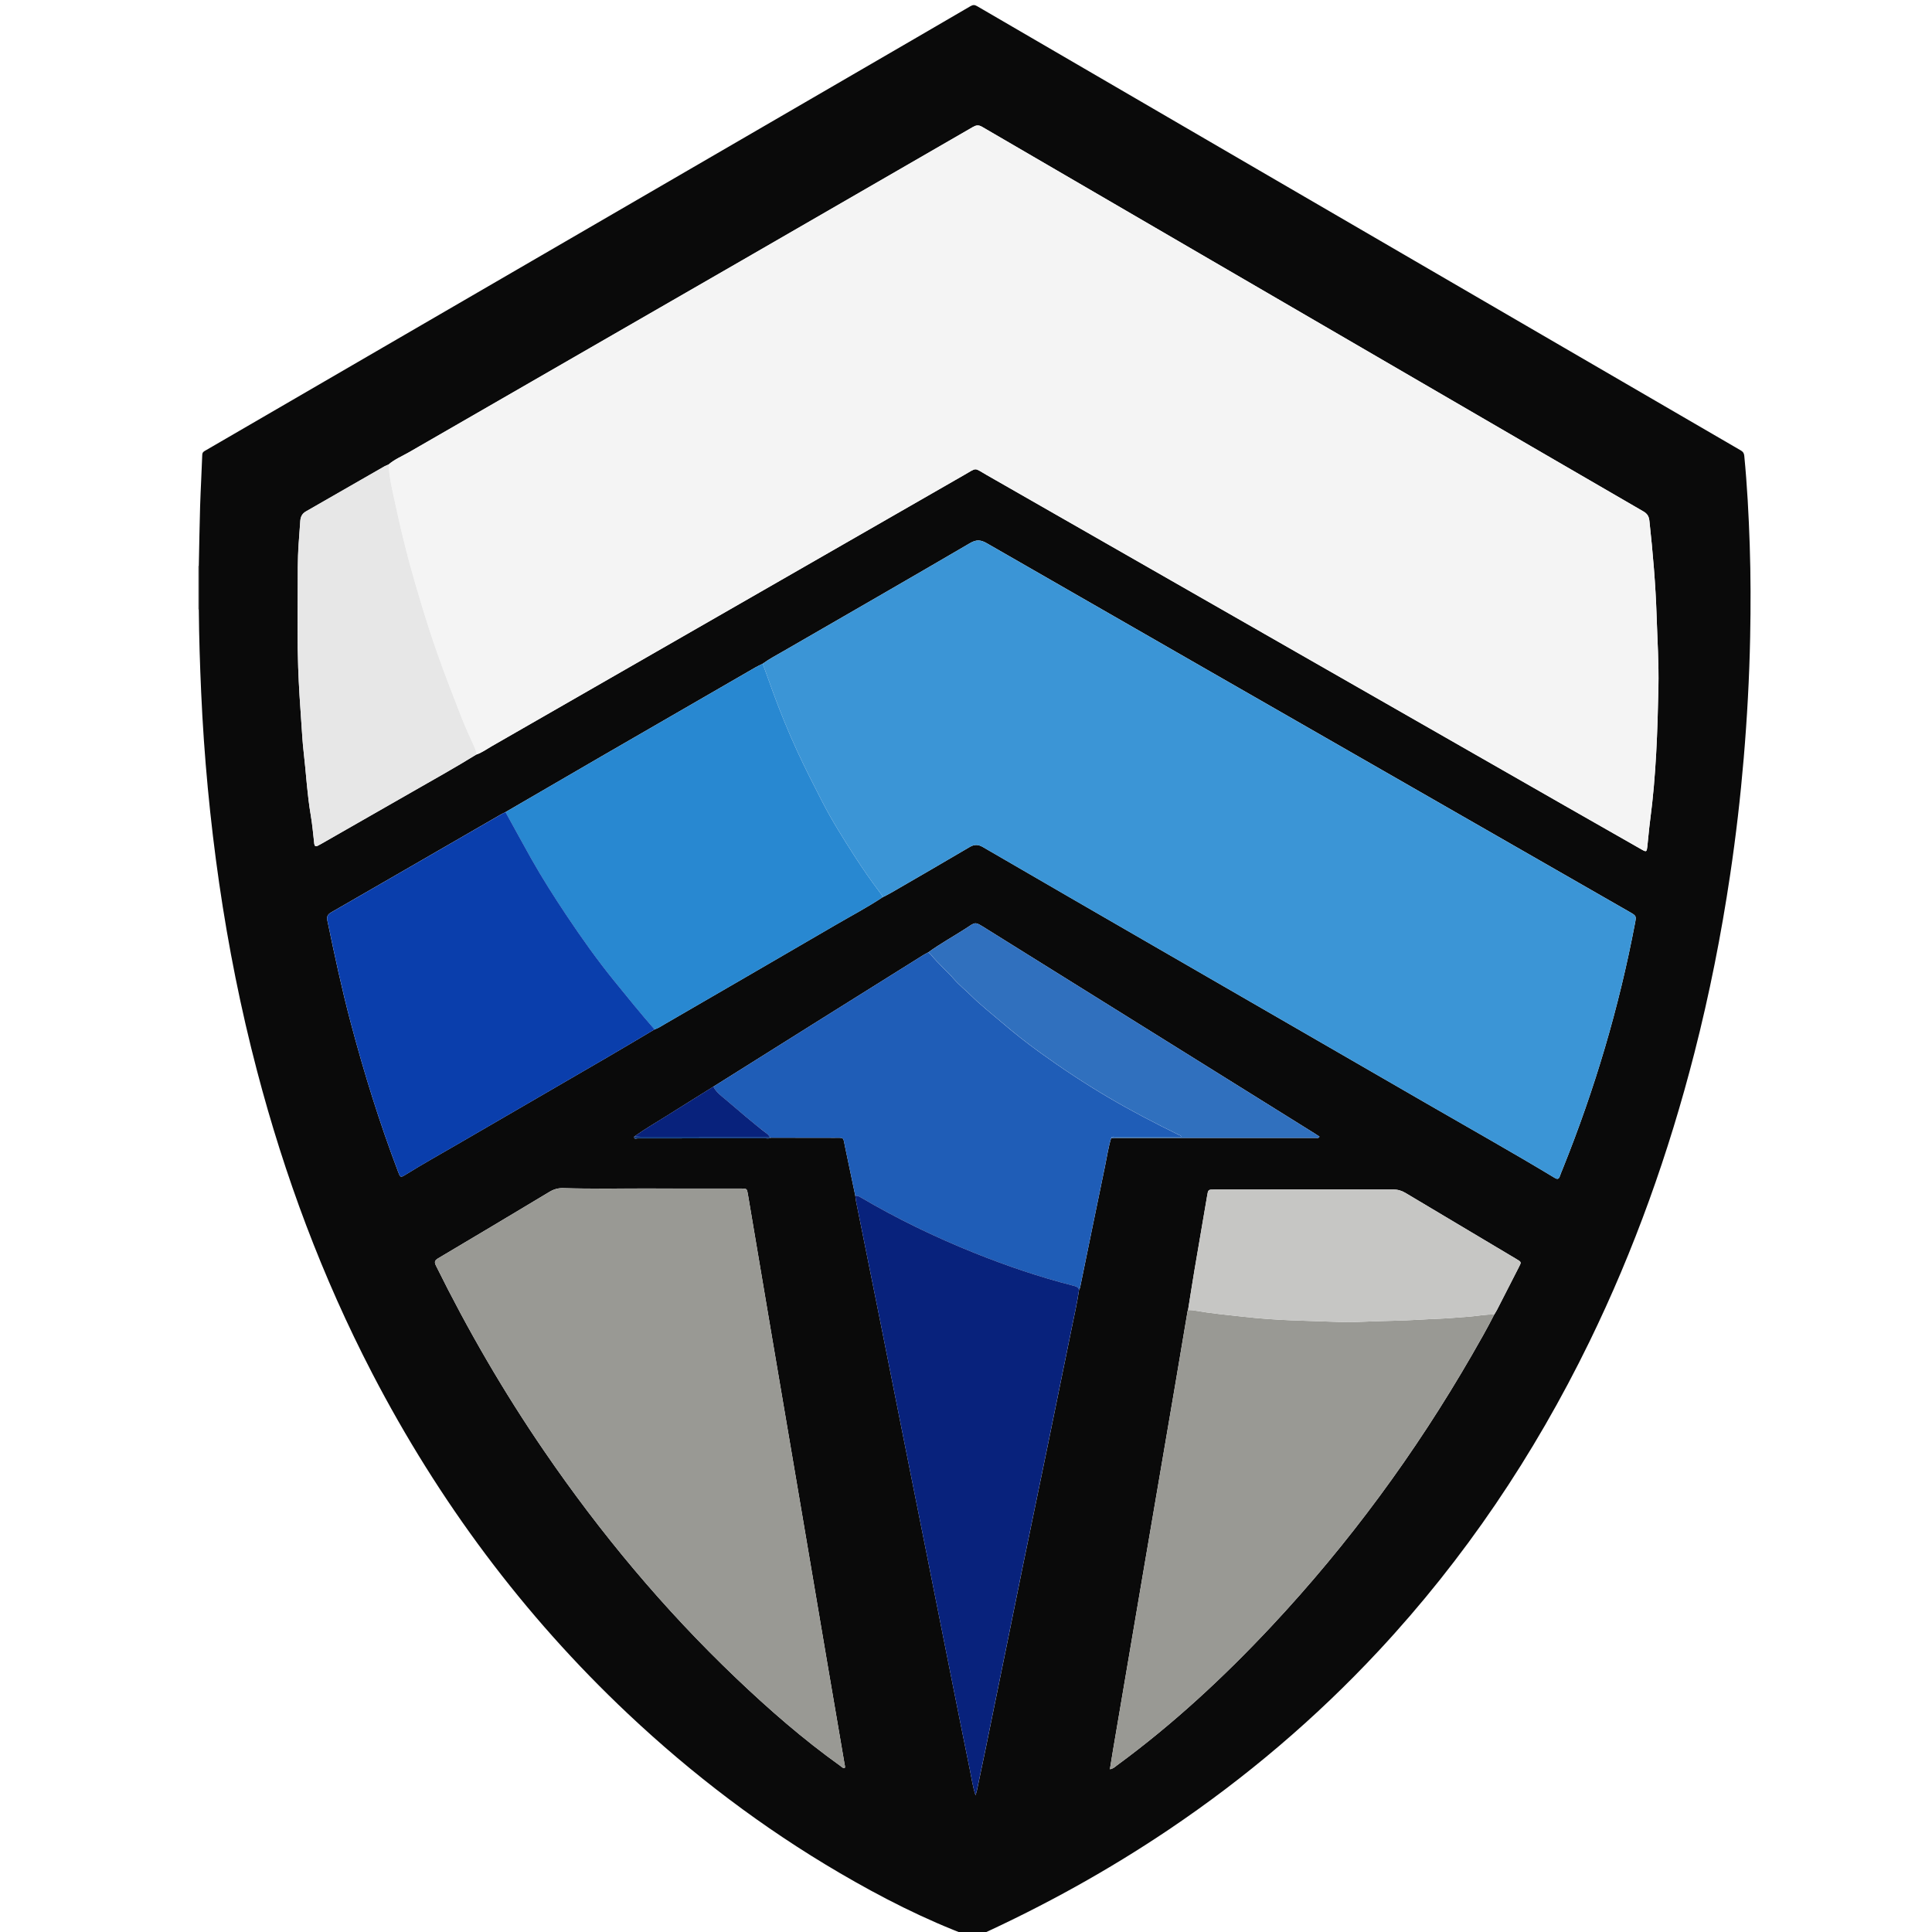 <?xml version="1.0" encoding="utf-8"?>
<!-- Generator: Adobe Illustrator 23.0.2, SVG Export Plug-In . SVG Version: 6.00 Build 0)  -->
<svg version="1.1" id="Layer_1" xmlns="http://www.w3.org/2000/svg" xmlns:xlink="http://www.w3.org/1999/xlink" x="0px" y="0px"
	 width="64px" height="64px" viewBox="0 0 64 64" style="enable-background:new 0 0 64 64;" xml:space="preserve">
<g>
	<g>
		<path style="fill:#B6B6B6;" d="M6.586,20.186l-0.012,0.002l-0.012-0.004c0-0.478,0-0.956,0-1.435
			c0.008-0.004,0.016-0.005,0.024-0.002C6.586,19.227,6.586,19.707,6.586,20.186z"/>
		<path style="fill:#0A0A0A;" d="M6.586,20.186c0-0.479,0-0.959,0-1.438c0.014-0.659,0.023-1.319,0.043-1.978
			c0.018-0.568,0.051-1.136,0.071-1.704c0.003-0.094,0.063-0.117,0.123-0.152c1.962-1.139,3.923-2.279,5.885-3.418
			c5.295-3.074,10.589-6.148,15.884-9.223c1.185-0.688,2.371-1.376,3.554-2.067c0.08-0.046,0.134-0.053,0.218-0.004
			C38.6,3.834,44.838,7.462,51.076,11.09c2.196,1.277,4.392,2.555,6.589,3.83c0.074,0.043,0.107,0.089,0.116,0.176
			c0.096,0.985,0.148,1.972,0.181,2.961c0.034,1.018,0.034,2.036,0.014,3.054c-0.027,1.337-0.1,2.673-0.213,4.006
			c-0.109,1.291-0.258,2.577-0.449,3.858c-0.296,1.99-0.687,3.961-1.186,5.91c-0.847,3.306-1.985,6.505-3.482,9.574
			c-1.829,3.748-4.13,7.173-6.977,10.227c-2.085,2.237-4.401,4.203-6.937,5.912c-2.021,1.361-4.145,2.534-6.362,3.543
			c-0.08,0.037-0.147,0.038-0.23,0.007c-1.513-0.564-2.944-1.295-4.334-2.109c-2.539-1.487-4.868-3.254-7.008-5.271
			c-3.469-3.27-6.27-7.043-8.465-11.27c-1.659-3.195-2.907-6.547-3.819-10.026c-0.537-2.048-0.95-4.122-1.254-6.216
			c-0.303-2.096-0.502-4.203-0.596-6.319C6.623,22.02,6.593,21.103,6.586,20.186z M21.01,37.651
			c-0.012,0.107,0.07,0.059,0.109,0.059c1.414,0.002,2.828,0.001,4.243-0.001c0.056,0,0.115,0.018,0.166-0.021
			c0.696,0.001,1.392,0.001,2.088,0.003c0.371,0.001,0.305-0.04,0.379,0.306c0.115,0.539,0.226,1.078,0.339,1.618
			c0.007,0.057,0.011,0.114,0.022,0.17c0.269,1.34,0.541,2.68,0.81,4.021c0.279,1.392,0.554,2.784,0.832,4.176
			c0.231,1.158,0.464,2.316,0.695,3.474c0.282,1.415,0.563,2.831,0.846,4.246c0.196,0.981,0.392,1.962,0.592,2.942
			c0.055,0.268,0.091,0.54,0.186,0.83c0.02-0.075,0.035-0.119,0.045-0.165c0.09-0.424,0.18-0.848,0.267-1.273
			c0.246-1.199,0.49-2.399,0.734-3.598c0.185-0.91,0.368-1.821,0.555-2.731c0.263-1.278,0.529-2.556,0.792-3.834
			c0.266-1.292,0.53-2.585,0.792-3.878c0.086-0.424,0.182-0.847,0.245-1.276c0.011-0.021,0.027-0.04,0.031-0.062
			c0.276-1.345,0.55-2.69,0.829-4.034c0.064-0.307,0.108-0.618,0.2-0.919c0.033-0.003,0.067-0.008,0.1-0.008
			c2.228,0,4.457,0,6.685-0.001c0.039,0,0.087,0.019,0.119-0.043c-0.056-0.036-0.11-0.073-0.166-0.108
			c-3.618-2.256-7.236-4.511-10.854-6.767c-0.424-0.265-0.354-0.243-0.731,0c-0.402,0.258-0.821,0.488-1.208,0.77
			c-0.059,0.032-0.119,0.06-0.175,0.096c-1.126,0.704-2.251,1.408-3.376,2.113c-1.189,0.746-2.378,1.493-3.567,2.239
			c-0.521,0.326-1.044,0.65-1.563,0.978C21.715,37.197,21.351,37.406,21.01,37.651z M21.683,34.1
			c0.128-0.042,0.239-0.118,0.354-0.185c1.877-1.088,3.754-2.174,5.628-3.267c0.524-0.305,1.061-0.588,1.568-0.923
			c0.097-0.051,0.196-0.099,0.291-0.154c0.864-0.501,1.73-1,2.59-1.508c0.16-0.095,0.286-0.096,0.448-0.002
			c1.929,1.122,3.862,2.237,5.795,3.354c2.967,1.714,5.936,3.425,8.903,5.141c1.415,0.818,2.841,1.617,4.241,2.462
			c0.086,0.052,0.137,0.047,0.171-0.055c0.028-0.086,0.066-0.169,0.099-0.253c1.057-2.626,1.859-5.328,2.388-8.11
			c0.05-0.261,0.05-0.261-0.173-0.389c-2.338-1.341-4.676-2.682-7.015-4.022c-4.76-2.729-9.52-5.457-14.277-8.191
			c-0.204-0.117-0.347-0.132-0.563-0.005c-2.046,1.197-4.102,2.377-6.154,3.563c-0.239,0.138-0.485,0.266-0.71,0.429
			c-0.081,0.041-0.164,0.077-0.242,0.123c-1.699,0.981-3.398,1.961-5.096,2.944c-1.062,0.615-2.121,1.233-3.182,1.849
			c-0.051,0.026-0.104,0.049-0.153,0.077c-1.874,1.082-3.747,2.166-5.623,3.245c-0.115,0.066-0.154,0.139-0.128,0.266
			c0.234,1.126,0.473,2.25,0.768,3.362c0.445,1.681,0.959,3.34,1.577,4.966c0.074,0.194,0.079,0.2,0.253,0.092
			c0.568-0.353,1.153-0.679,1.731-1.014c1.636-0.95,3.273-1.898,4.908-2.849C20.616,34.735,21.149,34.416,21.683,34.1z
			 M39.356,43.397c-0.005,0.013-0.014,0.025-0.016,0.039c-0.14,0.829-0.278,1.658-0.419,2.487c-0.359,2.109-0.72,4.218-1.079,6.327
			c-0.325,1.912-0.65,3.823-0.974,5.735c-0.035,0.204-0.066,0.409-0.101,0.623c0.112-0.016,0.172-0.082,0.239-0.132
			c1.857-1.361,3.536-2.921,5.108-4.599c2.563-2.738,4.769-5.74,6.643-8.987c0.255-0.442,0.509-0.886,0.74-1.342
			c0.034-0.057,0.071-0.113,0.101-0.172c0.24-0.467,0.478-0.935,0.718-1.403c0.085-0.165,0.087-0.165-0.078-0.263
			c-1.227-0.731-2.455-1.461-3.681-2.194c-0.127-0.076-0.256-0.114-0.406-0.113c-1.974,0.003-3.948,0.002-5.922,0.002
			c-0.208,0-0.206,0-0.241,0.209c-0.139,0.819-0.281,1.638-0.419,2.457C39.495,42.512,39.427,42.955,39.356,43.397z M12.872,15.387
			c-0.043,0.02-0.088,0.036-0.129,0.059c-0.87,0.499-1.739,1-2.61,1.498c-0.126,0.072-0.175,0.181-0.185,0.318
			c-0.017,0.252-0.036,0.505-0.054,0.757c-0.036,0.506-0.027,1.013-0.03,1.519c-0.005,0.86-0.015,1.721,0.015,2.581
			c0.022,0.62,0.062,1.239,0.107,1.858c0.022,0.305,0.037,0.61,0.072,0.914c0.082,0.706,0.117,1.418,0.238,2.12
			c0.053,0.31,0.079,0.625,0.115,0.938c0.009,0.077,0.042,0.104,0.114,0.069c0.043-0.021,0.084-0.045,0.126-0.068
			c0.999-0.571,1.999-1.142,2.997-1.714c0.712-0.408,1.43-0.807,2.129-1.239c0.183-0.061,0.338-0.177,0.503-0.271
			c5.22-2.996,10.439-5.993,15.658-8.99c0.438-0.251,0.316-0.248,0.737-0.006c3.466,1.983,6.932,3.965,10.398,5.948
			c2.923,1.672,5.845,3.344,8.768,5.015c0.85,0.486,1.7,0.972,2.552,1.455c0.143,0.081,0.158,0.07,0.177-0.098
			c0.033-0.299,0.056-0.599,0.096-0.898c0.193-1.457,0.242-2.922,0.272-4.389c0.016-0.785-0.035-1.567-0.06-2.349
			c-0.033-1.055-0.125-2.107-0.239-3.157c-0.016-0.15-0.068-0.238-0.199-0.314c-2.472-1.432-4.941-2.868-7.41-4.304
			c-4.835-2.812-9.67-5.624-14.502-8.44c-0.116-0.067-0.198-0.049-0.302,0.011c-2.56,1.48-5.12,2.959-7.681,4.436
			c-3.666,2.114-7.335,4.224-11,6.339C13.318,15.114,13.073,15.214,12.872,15.387z M27.984,58.568
			c0.018-0.044,0.001-0.086-0.006-0.128c-0.193-1.13-0.387-2.259-0.579-3.389c-0.282-1.662-0.563-3.325-0.845-4.987
			c-0.332-1.954-0.665-3.908-0.996-5.863c-0.262-1.544-0.521-3.089-0.782-4.634c-0.033-0.196-0.033-0.196-0.238-0.196
			c-0.999,0-1.999,0.003-2.998-0.001c-0.961-0.004-1.922,0.017-2.883-0.012c-0.161-0.005-0.308,0.035-0.449,0.12
			c-1.229,0.738-2.46,1.474-3.694,2.205c-0.118,0.07-0.13,0.125-0.071,0.245c1.052,2.129,2.24,4.178,3.582,6.137
			c1.861,2.719,3.961,5.237,6.347,7.513c1.094,1.043,2.231,2.037,3.463,2.917C27.88,58.529,27.918,58.579,27.984,58.568z"/>
		<path style="fill:#F4F4F4;" d="M12.872,15.387c0.201-0.173,0.446-0.274,0.672-0.404c3.666-2.115,7.334-4.226,11-6.339
			c2.562-1.477,5.122-2.956,7.681-4.436c0.103-0.06,0.186-0.078,0.302-0.011c4.833,2.816,9.668,5.628,14.502,8.44
			c2.469,1.436,4.938,2.872,7.41,4.304c0.131,0.076,0.183,0.164,0.199,0.314c0.114,1.05,0.205,2.102,0.239,3.157
			c0.025,0.783,0.076,1.565,0.06,2.349c-0.03,1.467-0.079,2.932-0.272,4.389c-0.04,0.298-0.062,0.599-0.096,0.898
			c-0.019,0.168-0.035,0.179-0.177,0.098c-0.852-0.483-1.702-0.969-2.552-1.455c-2.923-1.671-5.846-3.343-8.768-5.015
			c-3.466-1.982-6.932-3.965-10.398-5.948c-0.422-0.241-0.299-0.245-0.737,0.006c-5.219,2.997-10.438,5.994-15.658,8.99
			c-0.165,0.095-0.319,0.21-0.503,0.271c0.005-0.093-0.026-0.176-0.064-0.26c-0.144-0.317-0.292-0.632-0.418-0.956
			c-0.277-0.709-0.553-1.419-0.807-2.137c-0.283-0.799-0.527-1.608-0.762-2.421c-0.235-0.813-0.439-1.634-0.615-2.461
			C13.013,16.306,12.898,15.854,12.872,15.387z"/>
		<path style="fill:#3B95D6;" d="M25.266,21.986c0.225-0.163,0.471-0.291,0.71-0.429c2.052-1.186,4.108-2.366,6.154-3.563
			c0.217-0.127,0.359-0.113,0.563,0.005c4.757,2.734,9.517,5.462,14.277,8.191c2.338,1.341,4.677,2.682,7.015,4.022
			c0.223,0.128,0.223,0.128,0.173,0.389c-0.529,2.782-1.331,5.483-2.388,8.11c-0.034,0.084-0.071,0.167-0.099,0.253
			c-0.034,0.102-0.085,0.107-0.171,0.055c-1.399-0.845-2.826-1.643-4.241-2.462c-2.966-1.716-5.935-3.427-8.903-5.141
			c-1.933-1.116-3.866-2.232-5.795-3.354c-0.163-0.095-0.288-0.093-0.448,0.002c-0.86,0.508-1.726,1.007-2.59,1.508
			c-0.095,0.055-0.194,0.103-0.291,0.154c0.001-0.063-0.042-0.107-0.075-0.151c-0.295-0.386-0.571-0.785-0.833-1.192
			c-0.387-0.6-0.767-1.205-1.094-1.841c-0.285-0.554-0.567-1.11-0.828-1.676c-0.295-0.641-0.561-1.292-0.802-1.955
			C25.488,22.603,25.378,22.294,25.266,21.986z"/>
		<path style="fill:#999994;" d="M27.984,58.568c-0.067,0.011-0.104-0.04-0.149-0.072c-1.232-0.88-2.369-1.874-3.463-2.917
			c-2.386-2.275-4.486-4.794-6.347-7.513c-1.342-1.96-2.53-4.008-3.582-6.137c-0.059-0.12-0.048-0.175,0.071-0.245
			c1.234-0.731,2.464-1.467,3.694-2.205c0.141-0.085,0.287-0.125,0.449-0.12c0.961,0.029,1.922,0.008,2.883,0.012
			c0.999,0.004,1.999,0.001,2.998,0.001c0.205,0,0.205,0,0.238,0.196c0.261,1.545,0.52,3.089,0.782,4.634
			c0.331,1.954,0.665,3.908,0.996,5.863c0.282,1.662,0.562,3.325,0.845,4.987c0.192,1.13,0.386,2.26,0.579,3.389
			C27.986,58.482,28.003,58.524,27.984,58.568z"/>
		<path style="fill:#999994;" d="M49.497,43.548c-0.231,0.456-0.485,0.899-0.74,1.342c-1.874,3.247-4.08,6.249-6.643,8.987
			c-1.571,1.678-3.25,3.238-5.108,4.599c-0.068,0.049-0.128,0.116-0.239,0.132c0.035-0.214,0.066-0.419,0.101-0.623
			c0.324-1.912,0.648-3.824,0.974-5.735c0.359-2.109,0.72-4.218,1.079-6.327c0.141-0.829,0.279-1.658,0.419-2.487
			c0.002-0.013,0.011-0.026,0.016-0.039c0.062,0.003,0.125,0,0.186,0.011c0.558,0.098,1.121,0.152,1.683,0.214
			c0.51,0.057,1.024,0.092,1.537,0.114c0.557,0.024,1.115,0.035,1.672,0.057c0.295,0.012,0.591-0.004,0.886-0.016
			c0.571-0.023,1.144-0.026,1.715-0.062c0.399-0.025,0.8-0.031,1.198-0.067c0.156-0.014,0.313-0.025,0.469-0.036
			C48.967,43.593,49.229,43.532,49.497,43.548z"/>
		<path style="fill:#2888D1;" d="M25.266,21.986c0.111,0.309,0.222,0.617,0.334,0.926c0.241,0.662,0.507,1.314,0.802,1.955
			c0.261,0.567,0.543,1.122,0.828,1.676c0.327,0.636,0.707,1.241,1.094,1.841c0.263,0.408,0.539,0.806,0.833,1.192
			c0.033,0.044,0.076,0.088,0.075,0.151c-0.507,0.335-1.044,0.618-1.568,0.923c-1.874,1.092-3.751,2.179-5.628,3.267
			c-0.115,0.067-0.226,0.143-0.354,0.185c-0.46-0.522-0.896-1.064-1.334-1.603c-0.566-0.696-1.084-1.428-1.582-2.173
			c-0.408-0.61-0.803-1.23-1.164-1.871c-0.29-0.515-0.572-1.034-0.857-1.552c1.06-0.617,2.12-1.235,3.182-1.849
			c1.698-0.983,3.397-1.964,5.096-2.944C25.103,22.063,25.186,22.026,25.266,21.986z"/>
		<path style="fill:#1F5DB7;" d="M36.806,37.703c-0.092,0.301-0.137,0.612-0.2,0.919c-0.279,1.344-0.552,2.689-0.829,4.034
			c-0.004,0.022-0.021,0.041-0.031,0.062c-0.031-0.083-0.102-0.105-0.179-0.124c-1.115-0.284-2.203-0.653-3.27-1.081
			c-1.317-0.528-2.592-1.144-3.815-1.866c-0.049-0.029-0.093-0.045-0.148-0.031c-0.113-0.539-0.224-1.079-0.339-1.618
			c-0.074-0.345-0.008-0.304-0.379-0.306c-0.696-0.002-1.392-0.002-2.088-0.003c-0.009-0.01-0.018-0.02-0.026-0.029
			c-0.028-0.032-0.052-0.07-0.085-0.095c-0.479-0.363-0.929-0.76-1.388-1.147c-0.147-0.124-0.309-0.24-0.397-0.422
			c1.189-0.746,2.378-1.493,3.567-2.239c1.125-0.705,2.25-1.409,3.376-2.113c0.056-0.035,0.117-0.064,0.175-0.096
			c0.029,0.025,0.062,0.045,0.086,0.074c0.232,0.292,0.519,0.532,0.764,0.812c0.175,0.2,0.386,0.368,0.576,0.556
			c0.312,0.308,0.658,0.578,0.99,0.863c0.414,0.356,0.843,0.695,1.287,1.015c0.73,0.527,1.48,1.024,2.256,1.481
			c0.765,0.45,1.553,0.86,2.35,1.25c0.025,0.012,0.067,0.012,0.064,0.061c-0.723,0-1.445-0.001-2.167,0.001
			C36.906,37.66,36.84,37.631,36.806,37.703z"/>
		<path style="fill:#0A3EAC;" d="M16.747,26.902c0.285,0.517,0.567,1.037,0.857,1.552c0.361,0.64,0.756,1.26,1.164,1.871
			c0.498,0.745,1.016,1.477,1.582,2.173c0.439,0.54,0.875,1.081,1.334,1.603c-0.534,0.316-1.067,0.634-1.603,0.946
			c-1.635,0.951-3.272,1.899-4.908,2.849c-0.578,0.336-1.163,0.661-1.731,1.014c-0.175,0.109-0.18,0.103-0.253-0.092
			c-0.618-1.626-1.132-3.285-1.577-4.966c-0.294-1.112-0.533-2.236-0.768-3.362c-0.026-0.127,0.013-0.2,0.128-0.266
			c1.876-1.079,3.749-2.163,5.623-3.245C16.643,26.95,16.695,26.927,16.747,26.902z"/>
		<path style="fill:#08227C;" d="M28.334,39.615c0.055-0.014,0.099,0.003,0.148,0.031c1.223,0.722,2.498,1.338,3.815,1.866
			c1.067,0.428,2.155,0.797,3.27,1.081c0.076,0.019,0.148,0.041,0.179,0.124c-0.062,0.429-0.159,0.852-0.245,1.276
			c-0.262,1.293-0.527,2.586-0.792,3.878c-0.263,1.278-0.529,2.556-0.792,3.834c-0.187,0.91-0.369,1.821-0.555,2.731
			c-0.244,1.199-0.489,2.399-0.734,3.598c-0.087,0.425-0.177,0.848-0.267,1.273c-0.01,0.046-0.024,0.091-0.045,0.165
			c-0.094-0.29-0.131-0.562-0.186-0.83c-0.2-0.98-0.396-1.961-0.592-2.942c-0.283-1.415-0.564-2.831-0.846-4.246
			c-0.231-1.158-0.464-2.316-0.695-3.474c-0.278-1.392-0.553-2.784-0.832-4.176c-0.269-1.341-0.54-2.681-0.81-4.021
			C28.345,39.729,28.342,39.672,28.334,39.615z"/>
		<path style="fill:#E7E7E7;" d="M12.872,15.387c0.025,0.467,0.14,0.919,0.237,1.373c0.176,0.827,0.38,1.648,0.615,2.461
			c0.235,0.813,0.48,1.623,0.762,2.421c0.254,0.718,0.53,1.428,0.807,2.137c0.126,0.324,0.274,0.639,0.418,0.956
			c0.038,0.085,0.069,0.167,0.064,0.26c-0.699,0.431-1.417,0.831-2.129,1.239c-0.999,0.572-1.998,1.143-2.997,1.714
			c-0.041,0.024-0.083,0.047-0.126,0.068c-0.072,0.036-0.105,0.008-0.114-0.069c-0.036-0.313-0.062-0.628-0.115-0.938
			c-0.12-0.702-0.155-1.414-0.238-2.12c-0.035-0.303-0.051-0.609-0.072-0.914c-0.044-0.619-0.085-1.238-0.107-1.858
			c-0.03-0.86-0.019-1.721-0.015-2.581c0.003-0.506-0.007-1.013,0.03-1.519c0.018-0.252,0.037-0.505,0.054-0.757
			c0.009-0.137,0.058-0.246,0.185-0.318c0.871-0.498,1.74-0.999,2.61-1.498C12.784,15.423,12.829,15.407,12.872,15.387z"/>
		<path style="fill:#C6C6C4;" d="M49.497,43.548c-0.268-0.016-0.53,0.045-0.796,0.065c-0.156,0.011-0.313,0.022-0.469,0.036
			c-0.398,0.036-0.799,0.042-1.198,0.067c-0.571,0.036-1.144,0.039-1.715,0.062c-0.296,0.012-0.592,0.028-0.886,0.016
			c-0.557-0.022-1.115-0.033-1.672-0.057c-0.513-0.022-1.026-0.058-1.537-0.114c-0.562-0.062-1.125-0.117-1.683-0.214
			c-0.061-0.011-0.124-0.007-0.186-0.011c0.071-0.442,0.139-0.884,0.213-1.326c0.138-0.819,0.28-1.638,0.419-2.457
			c0.035-0.209,0.033-0.209,0.241-0.209c1.974,0,3.948,0.001,5.922-0.002c0.149,0,0.278,0.037,0.406,0.113
			c1.226,0.733,2.454,1.463,3.681,2.194c0.165,0.098,0.163,0.098,0.078,0.263c-0.24,0.467-0.478,0.936-0.718,1.403
			C49.568,43.435,49.531,43.491,49.497,43.548z"/>
		<path style="fill:#3070BE;" d="M36.806,37.703c0.034-0.073,0.1-0.043,0.152-0.043c0.722-0.002,1.443-0.001,2.167-0.001
			c0.003-0.05-0.039-0.049-0.064-0.061c-0.798-0.39-1.585-0.799-2.35-1.25c-0.776-0.457-1.526-0.954-2.256-1.481
			c-0.444-0.32-0.873-0.66-1.287-1.015c-0.332-0.285-0.678-0.554-0.99-0.863c-0.19-0.188-0.401-0.356-0.576-0.556
			c-0.246-0.28-0.532-0.52-0.764-0.812c-0.023-0.029-0.057-0.05-0.086-0.074c0.386-0.282,0.806-0.512,1.208-0.77
			c0.377-0.243,0.307-0.265,0.731,0c3.618,2.256,7.236,4.512,10.854,6.767c0.056,0.035,0.111,0.072,0.166,0.108
			c-0.032,0.062-0.08,0.043-0.119,0.043c-2.228,0.001-4.457,0.001-6.685,0.001C36.873,37.695,36.839,37.701,36.806,37.703z"/>
		<path style="fill:#08227C;" d="M23.632,35.994c0.088,0.182,0.25,0.298,0.397,0.422c0.459,0.387,0.909,0.785,1.388,1.147
			c0.033,0.025,0.057,0.063,0.085,0.095c-1.431,0-2.861,0-4.292-0.001c-0.067,0-0.133-0.005-0.2-0.007
			c0.341-0.245,0.704-0.454,1.058-0.678C22.588,36.644,23.111,36.32,23.632,35.994z"/>
		<path style="fill:#153D83;" d="M21.01,37.651c0.067,0.002,0.133,0.007,0.2,0.007c1.431,0.001,2.861,0.001,4.292,0.001
			c0.009,0.01,0.018,0.02,0.026,0.029c-0.051,0.039-0.111,0.021-0.166,0.021c-1.414,0.002-2.828,0.003-4.243,0.001
			C21.081,37.71,20.998,37.758,21.01,37.651z"/>
	</g>
</g>
</svg>

